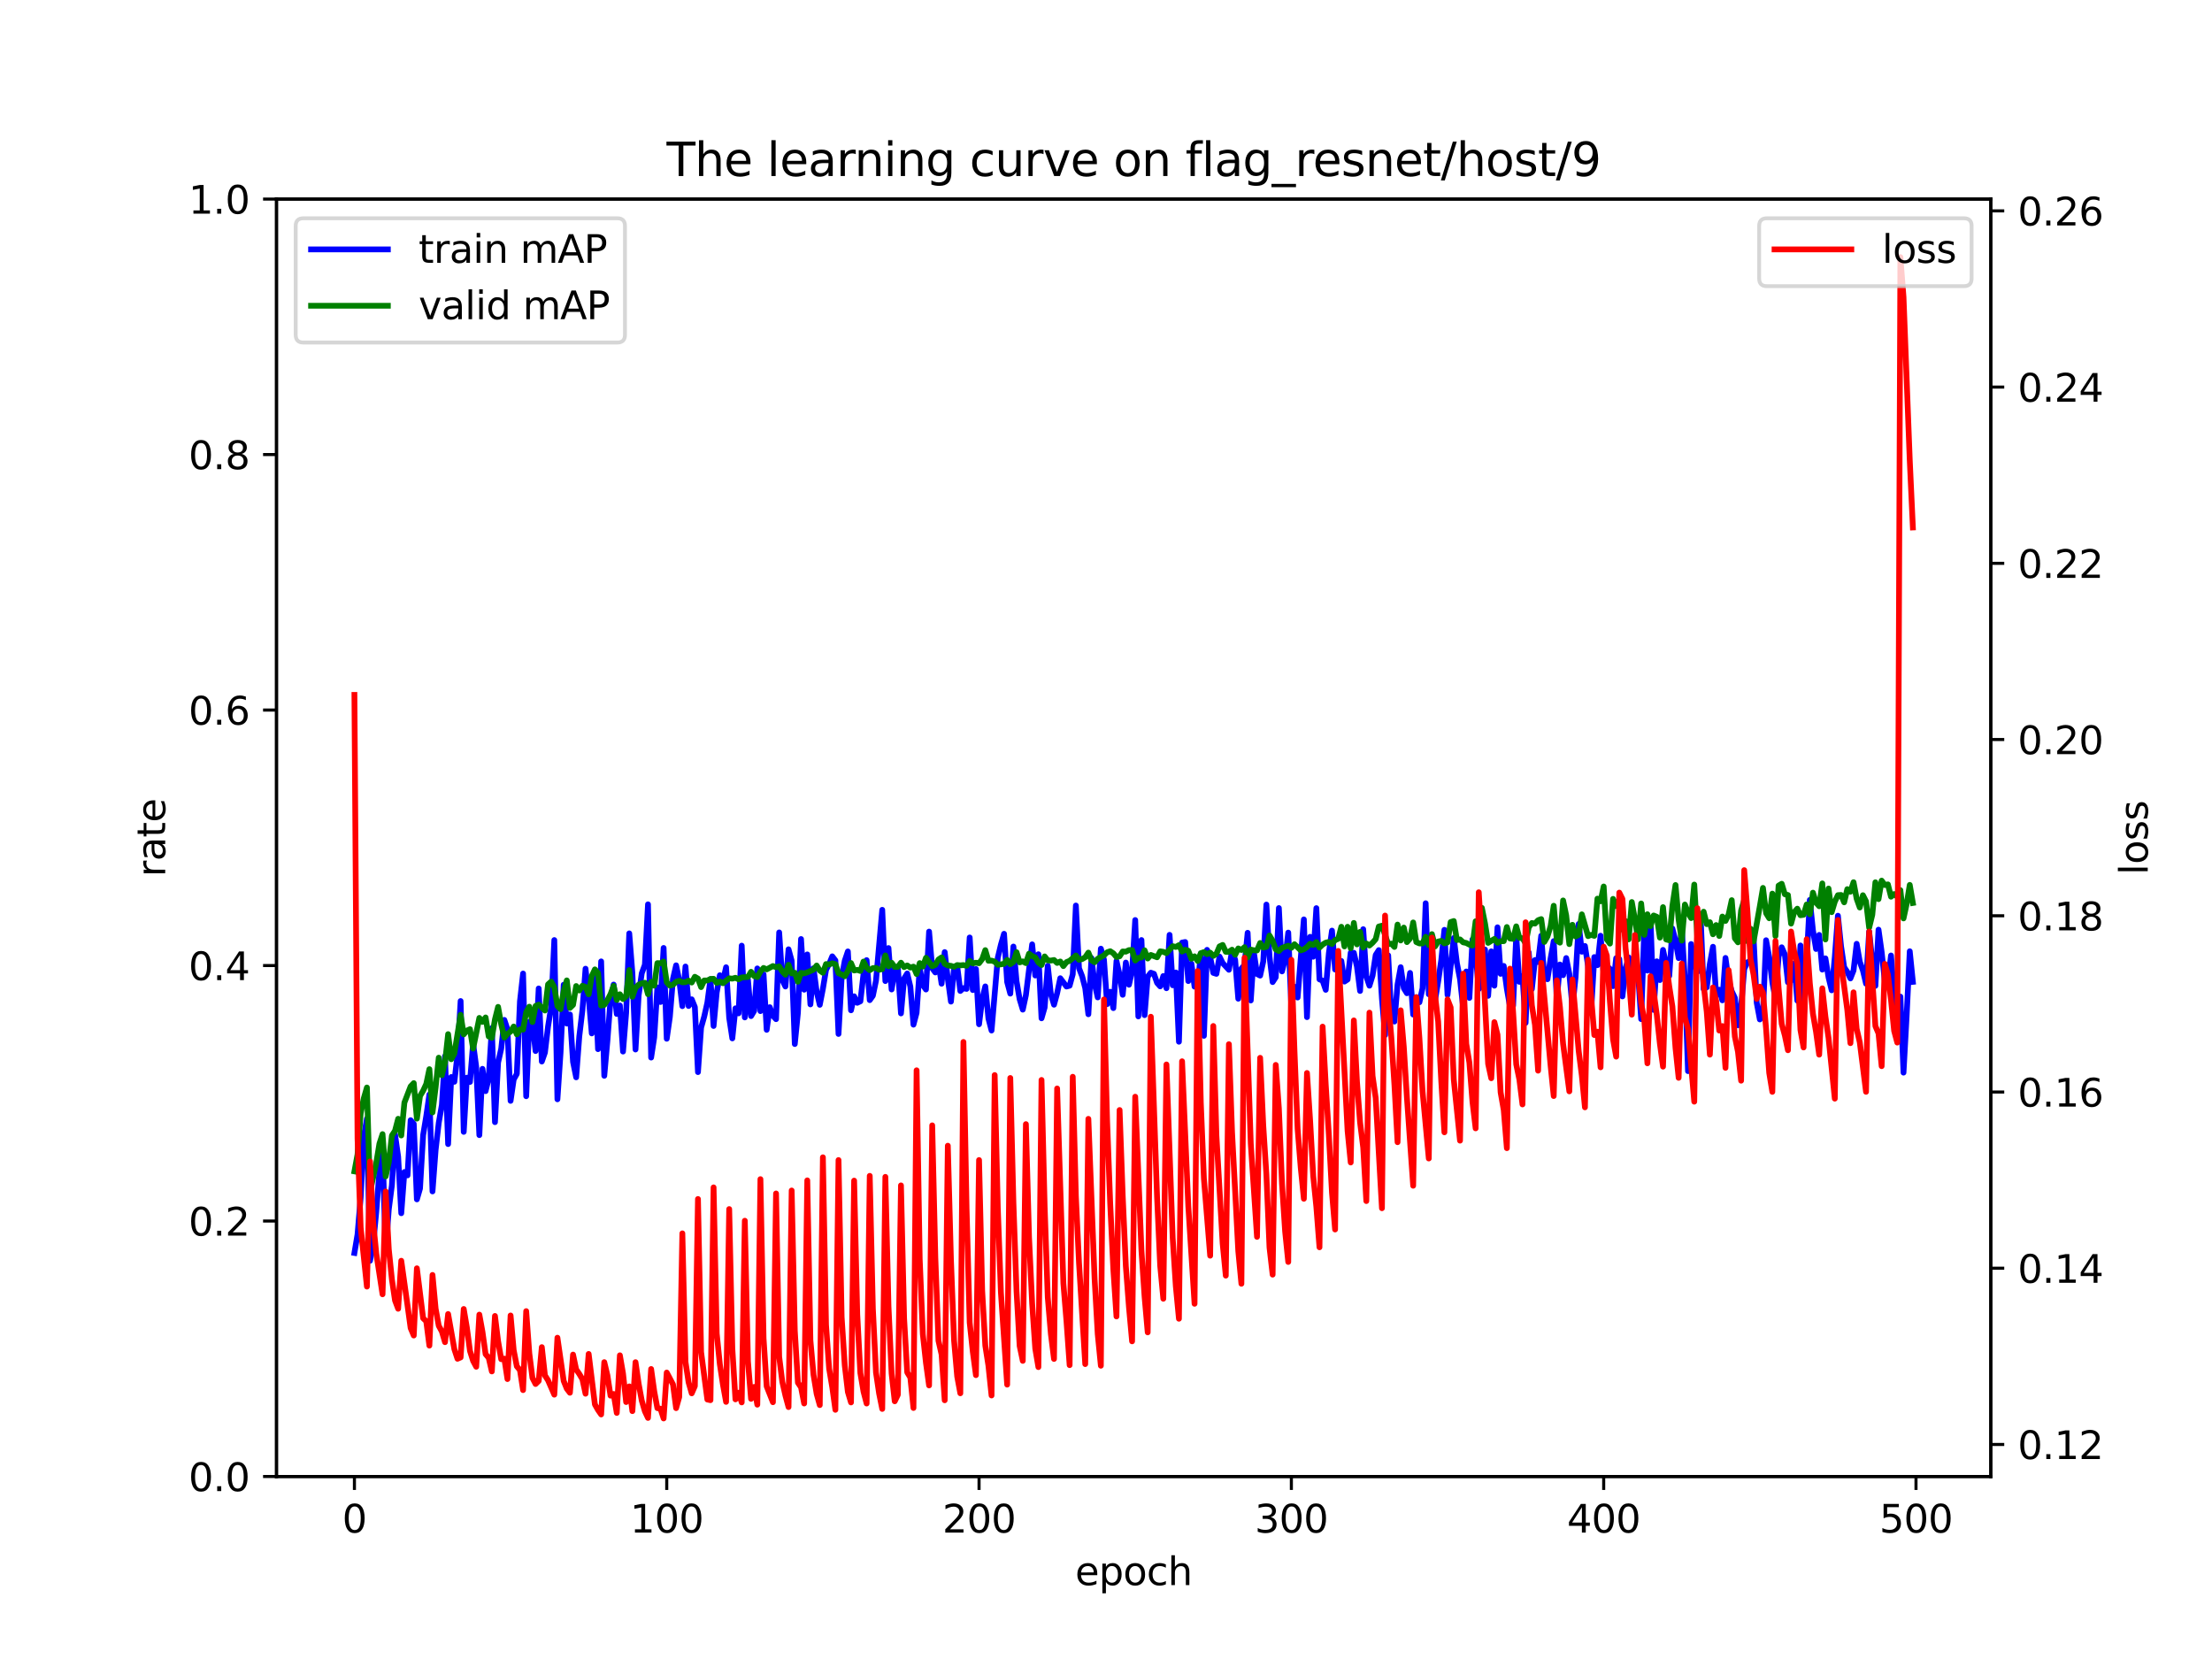 <?xml version="1.0" encoding="utf-8" standalone="no"?>
<!DOCTYPE svg PUBLIC "-//W3C//DTD SVG 1.1//EN"
  "http://www.w3.org/Graphics/SVG/1.1/DTD/svg11.dtd">
<svg xmlns:xlink="http://www.w3.org/1999/xlink" width="576pt" height="432pt" viewBox="0 0 576 432" xmlns="http://www.w3.org/2000/svg" version="1.1">
 <defs>
  <style type="text/css">*{stroke-linejoin: round; stroke-linecap: butt}</style>
 </defs>
 <g id="figure_1">
  <g id="patch_1">
   <path d="M 0 432 
L 576 432 
L 576 0 
L 0 0 
z
" style="fill: #ffffff"/>
  </g>
  <g id="axes_1">
   <g id="patch_2">
    <path d="M 72 384.48 
L 518.4 384.48 
L 518.4 51.84 
L 72 51.84 
z
" style="fill: #ffffff"/>
   </g>
   <g id="matplotlib.axis_1">
    <g id="xtick_1">
     <g id="line2d_1">
      <defs>
       <path id="m9afeca1ae5" d="M 0 0 
L 0 3.5 
" style="stroke: #000000; stroke-width: 0.8"/>
      </defs>
      <g>
       <use xlink:href="#m9afeca1ae5" x="92.291" y="384.48" style="stroke: #000000; stroke-width: 0.8"/>
      </g>
     </g>
     <g id="text_1">
      <!-- 0 -->
      <g transform="translate(89.11 399.078) scale(0.1 -0.1)">
       <defs>
        <path id="DejaVuSans-30" d="M 2034 4250 
Q 1547 4250 1301 3770 
Q 1056 3291 1056 2328 
Q 1056 1369 1301 889 
Q 1547 409 2034 409 
Q 2525 409 2770 889 
Q 3016 1369 3016 2328 
Q 3016 3291 2770 3770 
Q 2525 4250 2034 4250 
z
M 2034 4750 
Q 2819 4750 3233 4129 
Q 3647 3509 3647 2328 
Q 3647 1150 3233 529 
Q 2819 -91 2034 -91 
Q 1250 -91 836 529 
Q 422 1150 422 2328 
Q 422 3509 836 4129 
Q 1250 4750 2034 4750 
z
" transform="scale(0.016)"/>
       </defs>
       <use xlink:href="#DejaVuSans-30"/>
      </g>
     </g>
    </g>
    <g id="xtick_2">
     <g id="line2d_2">
      <g>
       <use xlink:href="#m9afeca1ae5" x="173.617" y="384.48" style="stroke: #000000; stroke-width: 0.8"/>
      </g>
     </g>
     <g id="text_2">
      <!-- 100 -->
      <g transform="translate(164.073 399.078) scale(0.1 -0.1)">
       <defs>
        <path id="DejaVuSans-31" d="M 794 531 
L 1825 531 
L 1825 4091 
L 703 3866 
L 703 4441 
L 1819 4666 
L 2450 4666 
L 2450 531 
L 3481 531 
L 3481 0 
L 794 0 
L 794 531 
z
" transform="scale(0.016)"/>
       </defs>
       <use xlink:href="#DejaVuSans-31"/>
       <use xlink:href="#DejaVuSans-30" x="63.623"/>
       <use xlink:href="#DejaVuSans-30" x="127.246"/>
      </g>
     </g>
    </g>
    <g id="xtick_3">
     <g id="line2d_3">
      <g>
       <use xlink:href="#m9afeca1ae5" x="254.943" y="384.48" style="stroke: #000000; stroke-width: 0.8"/>
      </g>
     </g>
     <g id="text_3">
      <!-- 200 -->
      <g transform="translate(245.4 399.078) scale(0.1 -0.1)">
       <defs>
        <path id="DejaVuSans-32" d="M 1228 531 
L 3431 531 
L 3431 0 
L 469 0 
L 469 531 
Q 828 903 1448 1529 
Q 2069 2156 2228 2338 
Q 2531 2678 2651 2914 
Q 2772 3150 2772 3378 
Q 2772 3750 2511 3984 
Q 2250 4219 1831 4219 
Q 1534 4219 1204 4116 
Q 875 4013 500 3803 
L 500 4441 
Q 881 4594 1212 4672 
Q 1544 4750 1819 4750 
Q 2544 4750 2975 4387 
Q 3406 4025 3406 3419 
Q 3406 3131 3298 2873 
Q 3191 2616 2906 2266 
Q 2828 2175 2409 1742 
Q 1991 1309 1228 531 
z
" transform="scale(0.016)"/>
       </defs>
       <use xlink:href="#DejaVuSans-32"/>
       <use xlink:href="#DejaVuSans-30" x="63.623"/>
       <use xlink:href="#DejaVuSans-30" x="127.246"/>
      </g>
     </g>
    </g>
    <g id="xtick_4">
     <g id="line2d_4">
      <g>
       <use xlink:href="#m9afeca1ae5" x="336.27" y="384.48" style="stroke: #000000; stroke-width: 0.8"/>
      </g>
     </g>
     <g id="text_4">
      <!-- 300 -->
      <g transform="translate(326.726 399.078) scale(0.1 -0.1)">
       <defs>
        <path id="DejaVuSans-33" d="M 2597 2516 
Q 3050 2419 3304 2112 
Q 3559 1806 3559 1356 
Q 3559 666 3084 287 
Q 2609 -91 1734 -91 
Q 1441 -91 1130 -33 
Q 819 25 488 141 
L 488 750 
Q 750 597 1062 519 
Q 1375 441 1716 441 
Q 2309 441 2620 675 
Q 2931 909 2931 1356 
Q 2931 1769 2642 2001 
Q 2353 2234 1838 2234 
L 1294 2234 
L 1294 2753 
L 1863 2753 
Q 2328 2753 2575 2939 
Q 2822 3125 2822 3475 
Q 2822 3834 2567 4026 
Q 2313 4219 1838 4219 
Q 1578 4219 1281 4162 
Q 984 4106 628 3988 
L 628 4550 
Q 988 4650 1302 4700 
Q 1616 4750 1894 4750 
Q 2613 4750 3031 4423 
Q 3450 4097 3450 3541 
Q 3450 3153 3228 2886 
Q 3006 2619 2597 2516 
z
" transform="scale(0.016)"/>
       </defs>
       <use xlink:href="#DejaVuSans-33"/>
       <use xlink:href="#DejaVuSans-30" x="63.623"/>
       <use xlink:href="#DejaVuSans-30" x="127.246"/>
      </g>
     </g>
    </g>
    <g id="xtick_5">
     <g id="line2d_5">
      <g>
       <use xlink:href="#m9afeca1ae5" x="417.596" y="384.48" style="stroke: #000000; stroke-width: 0.8"/>
      </g>
     </g>
     <g id="text_5">
      <!-- 400 -->
      <g transform="translate(408.052 399.078) scale(0.1 -0.1)">
       <defs>
        <path id="DejaVuSans-34" d="M 2419 4116 
L 825 1625 
L 2419 1625 
L 2419 4116 
z
M 2253 4666 
L 3047 4666 
L 3047 1625 
L 3713 1625 
L 3713 1100 
L 3047 1100 
L 3047 0 
L 2419 0 
L 2419 1100 
L 313 1100 
L 313 1709 
L 2253 4666 
z
" transform="scale(0.016)"/>
       </defs>
       <use xlink:href="#DejaVuSans-34"/>
       <use xlink:href="#DejaVuSans-30" x="63.623"/>
       <use xlink:href="#DejaVuSans-30" x="127.246"/>
      </g>
     </g>
    </g>
    <g id="xtick_6">
     <g id="line2d_6">
      <g>
       <use xlink:href="#m9afeca1ae5" x="498.922" y="384.48" style="stroke: #000000; stroke-width: 0.8"/>
      </g>
     </g>
     <g id="text_6">
      <!-- 500 -->
      <g transform="translate(489.379 399.078) scale(0.1 -0.1)">
       <defs>
        <path id="DejaVuSans-35" d="M 691 4666 
L 3169 4666 
L 3169 4134 
L 1269 4134 
L 1269 2991 
Q 1406 3038 1543 3061 
Q 1681 3084 1819 3084 
Q 2600 3084 3056 2656 
Q 3513 2228 3513 1497 
Q 3513 744 3044 326 
Q 2575 -91 1722 -91 
Q 1428 -91 1123 -41 
Q 819 9 494 109 
L 494 744 
Q 775 591 1075 516 
Q 1375 441 1709 441 
Q 2250 441 2565 725 
Q 2881 1009 2881 1497 
Q 2881 1984 2565 2268 
Q 2250 2553 1709 2553 
Q 1456 2553 1204 2497 
Q 953 2441 691 2322 
L 691 4666 
z
" transform="scale(0.016)"/>
       </defs>
       <use xlink:href="#DejaVuSans-35"/>
       <use xlink:href="#DejaVuSans-30" x="63.623"/>
       <use xlink:href="#DejaVuSans-30" x="127.246"/>
      </g>
     </g>
    </g>
    <g id="text_7">
     <!-- epoch -->
     <g transform="translate(279.972 412.757) scale(0.1 -0.1)">
      <defs>
       <path id="DejaVuSans-65" d="M 3597 1894 
L 3597 1613 
L 953 1613 
Q 991 1019 1311 708 
Q 1631 397 2203 397 
Q 2534 397 2845 478 
Q 3156 559 3463 722 
L 3463 178 
Q 3153 47 2828 -22 
Q 2503 -91 2169 -91 
Q 1331 -91 842 396 
Q 353 884 353 1716 
Q 353 2575 817 3079 
Q 1281 3584 2069 3584 
Q 2775 3584 3186 3129 
Q 3597 2675 3597 1894 
z
M 3022 2063 
Q 3016 2534 2758 2815 
Q 2500 3097 2075 3097 
Q 1594 3097 1305 2825 
Q 1016 2553 972 2059 
L 3022 2063 
z
" transform="scale(0.016)"/>
       <path id="DejaVuSans-70" d="M 1159 525 
L 1159 -1331 
L 581 -1331 
L 581 3500 
L 1159 3500 
L 1159 2969 
Q 1341 3281 1617 3432 
Q 1894 3584 2278 3584 
Q 2916 3584 3314 3078 
Q 3713 2572 3713 1747 
Q 3713 922 3314 415 
Q 2916 -91 2278 -91 
Q 1894 -91 1617 61 
Q 1341 213 1159 525 
z
M 3116 1747 
Q 3116 2381 2855 2742 
Q 2594 3103 2138 3103 
Q 1681 3103 1420 2742 
Q 1159 2381 1159 1747 
Q 1159 1113 1420 752 
Q 1681 391 2138 391 
Q 2594 391 2855 752 
Q 3116 1113 3116 1747 
z
" transform="scale(0.016)"/>
       <path id="DejaVuSans-6f" d="M 1959 3097 
Q 1497 3097 1228 2736 
Q 959 2375 959 1747 
Q 959 1119 1226 758 
Q 1494 397 1959 397 
Q 2419 397 2687 759 
Q 2956 1122 2956 1747 
Q 2956 2369 2687 2733 
Q 2419 3097 1959 3097 
z
M 1959 3584 
Q 2709 3584 3137 3096 
Q 3566 2609 3566 1747 
Q 3566 888 3137 398 
Q 2709 -91 1959 -91 
Q 1206 -91 779 398 
Q 353 888 353 1747 
Q 353 2609 779 3096 
Q 1206 3584 1959 3584 
z
" transform="scale(0.016)"/>
       <path id="DejaVuSans-63" d="M 3122 3366 
L 3122 2828 
Q 2878 2963 2633 3030 
Q 2388 3097 2138 3097 
Q 1578 3097 1268 2742 
Q 959 2388 959 1747 
Q 959 1106 1268 751 
Q 1578 397 2138 397 
Q 2388 397 2633 464 
Q 2878 531 3122 666 
L 3122 134 
Q 2881 22 2623 -34 
Q 2366 -91 2075 -91 
Q 1284 -91 818 406 
Q 353 903 353 1747 
Q 353 2603 823 3093 
Q 1294 3584 2113 3584 
Q 2378 3584 2631 3529 
Q 2884 3475 3122 3366 
z
" transform="scale(0.016)"/>
       <path id="DejaVuSans-68" d="M 3513 2113 
L 3513 0 
L 2938 0 
L 2938 2094 
Q 2938 2591 2744 2837 
Q 2550 3084 2163 3084 
Q 1697 3084 1428 2787 
Q 1159 2491 1159 1978 
L 1159 0 
L 581 0 
L 581 4863 
L 1159 4863 
L 1159 2956 
Q 1366 3272 1645 3428 
Q 1925 3584 2291 3584 
Q 2894 3584 3203 3211 
Q 3513 2838 3513 2113 
z
" transform="scale(0.016)"/>
      </defs>
      <use xlink:href="#DejaVuSans-65"/>
      <use xlink:href="#DejaVuSans-70" x="61.523"/>
      <use xlink:href="#DejaVuSans-6f" x="125"/>
      <use xlink:href="#DejaVuSans-63" x="186.182"/>
      <use xlink:href="#DejaVuSans-68" x="241.162"/>
     </g>
    </g>
   </g>
   <g id="matplotlib.axis_2">
    <g id="ytick_1">
     <g id="line2d_7">
      <defs>
       <path id="ma776d9f6f0" d="M 0 0 
L -3.5 0 
" style="stroke: #000000; stroke-width: 0.8"/>
      </defs>
      <g>
       <use xlink:href="#ma776d9f6f0" x="72" y="384.48" style="stroke: #000000; stroke-width: 0.8"/>
      </g>
     </g>
     <g id="text_8">
      <!-- 0.0 -->
      <g transform="translate(49.097 388.279) scale(0.1 -0.1)">
       <defs>
        <path id="DejaVuSans-2e" d="M 684 794 
L 1344 794 
L 1344 0 
L 684 0 
L 684 794 
z
" transform="scale(0.016)"/>
       </defs>
       <use xlink:href="#DejaVuSans-30"/>
       <use xlink:href="#DejaVuSans-2e" x="63.623"/>
       <use xlink:href="#DejaVuSans-30" x="95.41"/>
      </g>
     </g>
    </g>
    <g id="ytick_2">
     <g id="line2d_8">
      <g>
       <use xlink:href="#ma776d9f6f0" x="72" y="317.952" style="stroke: #000000; stroke-width: 0.8"/>
      </g>
     </g>
     <g id="text_9">
      <!-- 0.2 -->
      <g transform="translate(49.097 321.751) scale(0.1 -0.1)">
       <use xlink:href="#DejaVuSans-30"/>
       <use xlink:href="#DejaVuSans-2e" x="63.623"/>
       <use xlink:href="#DejaVuSans-32" x="95.41"/>
      </g>
     </g>
    </g>
    <g id="ytick_3">
     <g id="line2d_9">
      <g>
       <use xlink:href="#ma776d9f6f0" x="72" y="251.424" style="stroke: #000000; stroke-width: 0.8"/>
      </g>
     </g>
     <g id="text_10">
      <!-- 0.4 -->
      <g transform="translate(49.097 255.223) scale(0.1 -0.1)">
       <use xlink:href="#DejaVuSans-30"/>
       <use xlink:href="#DejaVuSans-2e" x="63.623"/>
       <use xlink:href="#DejaVuSans-34" x="95.41"/>
      </g>
     </g>
    </g>
    <g id="ytick_4">
     <g id="line2d_10">
      <g>
       <use xlink:href="#ma776d9f6f0" x="72" y="184.896" style="stroke: #000000; stroke-width: 0.8"/>
      </g>
     </g>
     <g id="text_11">
      <!-- 0.6 -->
      <g transform="translate(49.097 188.695) scale(0.1 -0.1)">
       <defs>
        <path id="DejaVuSans-36" d="M 2113 2584 
Q 1688 2584 1439 2293 
Q 1191 2003 1191 1497 
Q 1191 994 1439 701 
Q 1688 409 2113 409 
Q 2538 409 2786 701 
Q 3034 994 3034 1497 
Q 3034 2003 2786 2293 
Q 2538 2584 2113 2584 
z
M 3366 4563 
L 3366 3988 
Q 3128 4100 2886 4159 
Q 2644 4219 2406 4219 
Q 1781 4219 1451 3797 
Q 1122 3375 1075 2522 
Q 1259 2794 1537 2939 
Q 1816 3084 2150 3084 
Q 2853 3084 3261 2657 
Q 3669 2231 3669 1497 
Q 3669 778 3244 343 
Q 2819 -91 2113 -91 
Q 1303 -91 875 529 
Q 447 1150 447 2328 
Q 447 3434 972 4092 
Q 1497 4750 2381 4750 
Q 2619 4750 2861 4703 
Q 3103 4656 3366 4563 
z
" transform="scale(0.016)"/>
       </defs>
       <use xlink:href="#DejaVuSans-30"/>
       <use xlink:href="#DejaVuSans-2e" x="63.623"/>
       <use xlink:href="#DejaVuSans-36" x="95.41"/>
      </g>
     </g>
    </g>
    <g id="ytick_5">
     <g id="line2d_11">
      <g>
       <use xlink:href="#ma776d9f6f0" x="72" y="118.368" style="stroke: #000000; stroke-width: 0.8"/>
      </g>
     </g>
     <g id="text_12">
      <!-- 0.8 -->
      <g transform="translate(49.097 122.167) scale(0.1 -0.1)">
       <defs>
        <path id="DejaVuSans-38" d="M 2034 2216 
Q 1584 2216 1326 1975 
Q 1069 1734 1069 1313 
Q 1069 891 1326 650 
Q 1584 409 2034 409 
Q 2484 409 2743 651 
Q 3003 894 3003 1313 
Q 3003 1734 2745 1975 
Q 2488 2216 2034 2216 
z
M 1403 2484 
Q 997 2584 770 2862 
Q 544 3141 544 3541 
Q 544 4100 942 4425 
Q 1341 4750 2034 4750 
Q 2731 4750 3128 4425 
Q 3525 4100 3525 3541 
Q 3525 3141 3298 2862 
Q 3072 2584 2669 2484 
Q 3125 2378 3379 2068 
Q 3634 1759 3634 1313 
Q 3634 634 3220 271 
Q 2806 -91 2034 -91 
Q 1263 -91 848 271 
Q 434 634 434 1313 
Q 434 1759 690 2068 
Q 947 2378 1403 2484 
z
M 1172 3481 
Q 1172 3119 1398 2916 
Q 1625 2713 2034 2713 
Q 2441 2713 2670 2916 
Q 2900 3119 2900 3481 
Q 2900 3844 2670 4047 
Q 2441 4250 2034 4250 
Q 1625 4250 1398 4047 
Q 1172 3844 1172 3481 
z
" transform="scale(0.016)"/>
       </defs>
       <use xlink:href="#DejaVuSans-30"/>
       <use xlink:href="#DejaVuSans-2e" x="63.623"/>
       <use xlink:href="#DejaVuSans-38" x="95.41"/>
      </g>
     </g>
    </g>
    <g id="ytick_6">
     <g id="line2d_12">
      <g>
       <use xlink:href="#ma776d9f6f0" x="72" y="51.84" style="stroke: #000000; stroke-width: 0.8"/>
      </g>
     </g>
     <g id="text_13">
      <!-- 1.0 -->
      <g transform="translate(49.097 55.639) scale(0.1 -0.1)">
       <use xlink:href="#DejaVuSans-31"/>
       <use xlink:href="#DejaVuSans-2e" x="63.623"/>
       <use xlink:href="#DejaVuSans-30" x="95.41"/>
      </g>
     </g>
    </g>
    <g id="text_14">
     <!-- rate -->
     <g transform="translate(43.017 228.316) rotate(-90) scale(0.1 -0.1)">
      <defs>
       <path id="DejaVuSans-72" d="M 2631 2963 
Q 2534 3019 2420 3045 
Q 2306 3072 2169 3072 
Q 1681 3072 1420 2755 
Q 1159 2438 1159 1844 
L 1159 0 
L 581 0 
L 581 3500 
L 1159 3500 
L 1159 2956 
Q 1341 3275 1631 3429 
Q 1922 3584 2338 3584 
Q 2397 3584 2469 3576 
Q 2541 3569 2628 3553 
L 2631 2963 
z
" transform="scale(0.016)"/>
       <path id="DejaVuSans-61" d="M 2194 1759 
Q 1497 1759 1228 1600 
Q 959 1441 959 1056 
Q 959 750 1161 570 
Q 1363 391 1709 391 
Q 2188 391 2477 730 
Q 2766 1069 2766 1631 
L 2766 1759 
L 2194 1759 
z
M 3341 1997 
L 3341 0 
L 2766 0 
L 2766 531 
Q 2569 213 2275 61 
Q 1981 -91 1556 -91 
Q 1019 -91 701 211 
Q 384 513 384 1019 
Q 384 1609 779 1909 
Q 1175 2209 1959 2209 
L 2766 2209 
L 2766 2266 
Q 2766 2663 2505 2880 
Q 2244 3097 1772 3097 
Q 1472 3097 1187 3025 
Q 903 2953 641 2809 
L 641 3341 
Q 956 3463 1253 3523 
Q 1550 3584 1831 3584 
Q 2591 3584 2966 3190 
Q 3341 2797 3341 1997 
z
" transform="scale(0.016)"/>
       <path id="DejaVuSans-74" d="M 1172 4494 
L 1172 3500 
L 2356 3500 
L 2356 3053 
L 1172 3053 
L 1172 1153 
Q 1172 725 1289 603 
Q 1406 481 1766 481 
L 2356 481 
L 2356 0 
L 1766 0 
Q 1100 0 847 248 
Q 594 497 594 1153 
L 594 3053 
L 172 3053 
L 172 3500 
L 594 3500 
L 594 4494 
L 1172 4494 
z
" transform="scale(0.016)"/>
      </defs>
      <use xlink:href="#DejaVuSans-72"/>
      <use xlink:href="#DejaVuSans-61" x="41.113"/>
      <use xlink:href="#DejaVuSans-74" x="102.393"/>
      <use xlink:href="#DejaVuSans-65" x="141.602"/>
     </g>
    </g>
   </g>
   <g id="line2d_13">
    <path d="M 92.291 326.264 
L 93.104 321.424 
L 93.917 311.804 
L 94.731 296.092 
L 95.544 291.316 
L 96.357 328.302 
L 97.17 324.064 
L 97.984 315.485 
L 98.797 305.099 
L 99.61 298.947 
L 100.424 325.778 
L 101.237 314.921 
L 102.05 308.659 
L 102.863 295.403 
L 103.677 301.174 
L 104.49 315.923 
L 105.303 305.192 
L 106.116 306.061 
L 106.93 291.699 
L 107.743 292.634 
L 108.556 312.313 
L 109.369 309.494 
L 110.183 295.557 
L 110.996 290.635 
L 111.809 285.007 
L 112.622 310.241 
L 113.436 299.428 
L 114.249 292.395 
L 115.062 287.708 
L 115.876 275.045 
L 116.689 297.913 
L 117.502 280.454 
L 118.315 281.696 
L 119.129 274.64 
L 119.942 260.666 
L 120.755 294.736 
L 121.568 280.621 
L 122.382 281.734 
L 123.195 271.681 
L 124.008 277.823 
L 124.821 295.58 
L 125.635 278.322 
L 126.448 284.129 
L 127.261 280.781 
L 128.074 267.727 
L 128.888 292.207 
L 129.701 276.707 
L 130.514 273.078 
L 131.328 265.586 
L 132.141 268.007 
L 132.954 286.662 
L 133.767 281.083 
L 134.581 279.626 
L 135.394 260.75 
L 136.207 253.507 
L 137.02 285.453 
L 137.834 266.057 
L 138.647 266.656 
L 139.46 273.687 
L 140.273 257.394 
L 141.087 276.419 
L 141.9 274.079 
L 142.713 267.28 
L 143.526 262.163 
L 144.34 244.791 
L 145.153 286.253 
L 145.966 274.121 
L 146.78 256.424 
L 147.593 266.531 
L 148.406 264.169 
L 149.219 276.513 
L 150.033 280.534 
L 150.846 269.869 
L 151.659 263.08 
L 152.472 252.246 
L 153.286 259.749 
L 154.099 269.098 
L 154.912 254.019 
L 155.725 273.194 
L 156.539 250.347 
L 157.352 280.135 
L 158.165 271.025 
L 158.978 260.305 
L 159.792 256.382 
L 160.605 264.037 
L 161.418 261.823 
L 162.232 273.821 
L 163.045 263.758 
L 163.858 243.05 
L 164.671 253.389 
L 165.485 273.286 
L 166.298 259.248 
L 167.111 253.443 
L 167.924 251.216 
L 168.738 235.485 
L 169.551 275.389 
L 170.364 270.119 
L 171.177 257.124 
L 171.991 260.921 
L 172.804 246.844 
L 173.617 270.488 
L 174.43 264.805 
L 175.244 254.888 
L 176.057 251.367 
L 176.87 255.236 
L 177.684 261.998 
L 178.497 251.679 
L 179.31 261.96 
L 180.123 260.218 
L 180.937 262.23 
L 181.75 279.173 
L 182.563 267.586 
L 183.376 264.706 
L 184.19 261.099 
L 185.003 254.962 
L 185.816 267.162 
L 186.629 258.444 
L 187.443 253.951 
L 188.256 255.435 
L 189.069 251.872 
L 189.882 265.051 
L 190.696 270.396 
L 191.509 262.565 
L 192.322 263.876 
L 193.136 246.246 
L 193.949 264.932 
L 194.762 255.116 
L 195.575 264.59 
L 196.389 263.224 
L 197.202 252.179 
L 198.015 263.293 
L 198.828 253.716 
L 199.642 268.161 
L 200.455 262.272 
L 201.268 264.489 
L 202.081 265.39 
L 202.895 242.8 
L 203.708 255.197 
L 204.521 256.882 
L 205.334 247.195 
L 206.148 250.188 
L 206.961 271.863 
L 207.774 263.751 
L 208.588 244.52 
L 209.401 257.716 
L 210.214 248.53 
L 211.027 261.542 
L 211.841 252.134 
L 212.654 258.234 
L 213.467 261.654 
L 214.28 257.483 
L 215.094 252.557 
L 215.907 251.023 
L 216.72 249.029 
L 217.533 250.094 
L 218.347 269.238 
L 219.16 254.592 
L 219.973 250.164 
L 220.786 247.748 
L 221.6 263.081 
L 222.413 259.434 
L 223.226 261.128 
L 224.039 260.736 
L 224.853 253.624 
L 225.666 250.015 
L 226.479 260.433 
L 227.293 259.286 
L 228.106 255.379 
L 229.732 236.914 
L 230.546 255.469 
L 231.359 246.873 
L 232.172 257.653 
L 232.985 252.911 
L 233.799 251.918 
L 234.612 263.888 
L 235.425 254.804 
L 236.238 253.486 
L 237.052 256.911 
L 237.865 266.82 
L 238.678 263.744 
L 239.491 252.082 
L 240.305 256.515 
L 241.118 257.664 
L 241.931 242.586 
L 242.745 252.122 
L 243.558 253.221 
L 244.371 250.686 
L 245.184 256.157 
L 245.998 247.925 
L 246.811 254.903 
L 247.624 260.819 
L 248.437 252.045 
L 249.251 251.558 
L 250.064 258.044 
L 250.877 257.3 
L 251.69 257.511 
L 252.504 244.118 
L 253.317 257.808 
L 254.13 252.325 
L 254.943 266.714 
L 255.757 260.174 
L 256.57 256.856 
L 257.383 265.205 
L 258.197 268.348 
L 259.823 249.392 
L 260.636 245.979 
L 261.45 243.157 
L 262.263 255.708 
L 263.076 258.738 
L 263.889 246.48 
L 264.703 255.502 
L 265.516 260.21 
L 266.329 262.905 
L 267.142 259.135 
L 268.769 245.907 
L 269.582 254.022 
L 270.395 248.483 
L 271.209 265.164 
L 272.022 262.352 
L 272.835 251.475 
L 273.649 258.906 
L 274.462 261.625 
L 275.275 258.628 
L 276.088 254.729 
L 277.715 256.896 
L 278.528 256.672 
L 279.341 253.682 
L 280.155 235.797 
L 280.968 252.113 
L 281.781 254.197 
L 282.594 257.311 
L 283.408 264.111 
L 284.221 249.482 
L 285.034 256.153 
L 285.847 259.721 
L 286.661 247.029 
L 287.474 249.932 
L 288.287 261.481 
L 289.101 258.251 
L 289.914 262.51 
L 290.727 250.239 
L 291.54 253.882 
L 292.354 259.042 
L 293.167 250.647 
L 293.98 256.426 
L 294.793 252.874 
L 295.607 239.575 
L 296.42 264.671 
L 297.233 244.783 
L 298.046 264.335 
L 298.86 254.322 
L 299.673 253.289 
L 300.486 253.579 
L 301.299 255.936 
L 302.113 256.85 
L 302.926 254.153 
L 303.739 257.328 
L 304.553 243.432 
L 305.366 256.564 
L 306.179 253.231 
L 306.992 271.261 
L 307.806 245.453 
L 308.619 245.297 
L 309.432 255.466 
L 310.245 250.926 
L 311.059 256.925 
L 311.872 256.743 
L 312.685 248.276 
L 313.498 269.73 
L 314.312 247.341 
L 315.125 249.22 
L 315.938 253.33 
L 316.751 253.589 
L 317.565 249.106 
L 318.378 250.772 
L 320.005 252.53 
L 320.818 247.553 
L 321.631 249.951 
L 322.444 260.062 
L 323.258 252.218 
L 324.071 251.288 
L 324.884 242.898 
L 325.697 260.523 
L 326.511 248.072 
L 327.324 253.633 
L 328.137 254.046 
L 328.95 250.36 
L 329.764 235.549 
L 330.577 249.097 
L 331.39 255.731 
L 332.203 254.475 
L 333.017 236.458 
L 333.83 252.953 
L 334.643 249.712 
L 335.457 242.846 
L 336.27 262.336 
L 337.083 256.939 
L 337.896 259.75 
L 339.523 239.413 
L 340.336 264.858 
L 341.149 243.946 
L 341.963 249.132 
L 342.776 236.478 
L 343.589 255.018 
L 344.402 255.36 
L 345.216 257.75 
L 346.029 248.222 
L 346.842 242.332 
L 347.655 252.459 
L 348.469 250.794 
L 349.282 250.234 
L 350.095 255.601 
L 350.909 255.059 
L 351.722 248.08 
L 352.535 248.104 
L 353.348 251.679 
L 354.162 258.045 
L 354.975 241.961 
L 355.788 254.286 
L 356.601 256.678 
L 357.415 254.03 
L 358.228 248.672 
L 359.041 247.407 
L 359.854 260.036 
L 360.668 269.535 
L 361.481 248.779 
L 362.294 264.356 
L 363.107 266.009 
L 363.921 256.345 
L 364.734 251.854 
L 365.547 257.319 
L 366.361 258.638 
L 367.174 253.346 
L 367.987 264.184 
L 368.8 259.66 
L 369.614 260.99 
L 370.427 257.321 
L 371.24 235.206 
L 372.053 258.906 
L 372.867 256.075 
L 373.68 260.486 
L 374.493 255.594 
L 375.306 249.966 
L 376.12 242.127 
L 376.933 259.089 
L 378.559 244.25 
L 379.373 250.767 
L 380.186 254.966 
L 380.999 262.351 
L 381.812 252.972 
L 382.626 259.857 
L 383.439 244.606 
L 384.252 248.449 
L 385.066 257.563 
L 385.879 256.417 
L 386.692 247.263 
L 387.505 259.314 
L 388.319 247.721 
L 389.132 256.674 
L 389.945 241.468 
L 390.758 253.589 
L 391.572 251.53 
L 392.385 257.48 
L 393.198 262.128 
L 394.011 261.867 
L 394.825 243.701 
L 395.638 255.67 
L 396.451 254.168 
L 397.264 266.36 
L 398.078 248.018 
L 398.891 257.559 
L 399.704 249.99 
L 400.518 250.509 
L 401.331 243.659 
L 402.144 254.74 
L 402.957 254.989 
L 403.771 249.612 
L 404.584 245.064 
L 405.397 260.32 
L 406.21 251.151 
L 407.024 253.94 
L 407.837 249.476 
L 408.65 253.616 
L 409.463 262.276 
L 410.277 254.444 
L 411.09 240.601 
L 411.903 247.826 
L 412.716 246.33 
L 413.53 251.535 
L 414.343 263.074 
L 415.156 249.215 
L 415.97 251.328 
L 416.783 243.658 
L 417.596 253.715 
L 418.409 251.523 
L 419.223 252.29 
L 420.036 256.791 
L 420.849 249.506 
L 421.662 249.733 
L 422.476 259.461 
L 423.289 252.136 
L 424.102 249.316 
L 424.915 256.829 
L 425.729 247.242 
L 426.542 253.468 
L 427.355 265.371 
L 428.168 241.872 
L 428.982 252.737 
L 429.795 239.357 
L 430.608 262.969 
L 431.422 250.324 
L 432.235 255.207 
L 433.048 247.356 
L 433.861 251.093 
L 434.675 254.121 
L 435.488 241.785 
L 436.301 244.95 
L 437.114 249.483 
L 437.928 241.702 
L 438.741 255.29 
L 439.554 278.921 
L 440.367 245.822 
L 441.181 250.822 
L 441.994 253.053 
L 442.807 238.013 
L 443.62 257.561 
L 444.434 257.098 
L 445.247 250.965 
L 446.06 246.534 
L 446.874 259.136 
L 447.687 257.722 
L 448.5 260.486 
L 449.313 249.444 
L 450.127 255.361 
L 450.94 258.108 
L 451.753 259.828 
L 452.566 266.99 
L 453.38 262.206 
L 454.193 252.318 
L 455.006 250.607 
L 455.819 250.114 
L 456.633 244.197 
L 457.446 261.12 
L 458.259 265.463 
L 459.072 263.588 
L 459.886 244.837 
L 460.699 249.241 
L 461.512 255.78 
L 462.326 260.141 
L 463.139 249.064 
L 463.952 246.669 
L 464.765 248.524 
L 465.579 255.788 
L 466.392 255.301 
L 467.205 250.884 
L 468.018 260.571 
L 468.832 246.201 
L 469.645 265.609 
L 471.271 234.341 
L 472.085 242.241 
L 472.898 247.114 
L 473.711 243.45 
L 474.524 252.485 
L 475.338 249.56 
L 476.151 254.522 
L 476.964 257.876 
L 477.778 249.218 
L 478.591 238.45 
L 479.404 246.396 
L 480.217 251.859 
L 481.031 253.086 
L 481.844 254.78 
L 482.657 252.713 
L 483.47 245.762 
L 484.284 250.434 
L 485.097 252.7 
L 485.91 256.148 
L 486.723 242.57 
L 487.537 250.239 
L 488.35 256.712 
L 489.163 242.082 
L 489.976 247.88 
L 490.79 255.416 
L 491.603 255.61 
L 492.416 248.806 
L 493.23 259.154 
L 494.043 267.593 
L 494.856 259.514 
L 495.669 279.309 
L 496.483 264.555 
L 497.296 247.705 
L 498.109 255.675 
L 498.109 255.675 
" clip-path="url(#p0914b8b8f0)" style="fill: none; stroke: #0000ff; stroke-width: 1.5; stroke-linecap: square"/>
   </g>
   <g id="line2d_14">
    <path d="M 92.291 305.025 
L 93.104 300.622 
L 93.917 289.95 
L 94.731 285.991 
L 95.544 283.185 
L 96.357 310.364 
L 97.984 302.757 
L 98.797 297.824 
L 99.61 295.324 
L 100.424 306.333 
L 101.237 302.665 
L 102.05 295.686 
L 102.863 294.452 
L 103.677 291.332 
L 104.49 295.673 
L 105.303 287.12 
L 106.93 282.886 
L 107.743 282.04 
L 108.556 291.294 
L 109.369 285.391 
L 110.183 284.034 
L 110.996 282.264 
L 111.809 278.408 
L 112.622 289.67 
L 113.436 283.136 
L 114.249 275.418 
L 115.062 279.989 
L 115.876 276.715 
L 116.689 269.289 
L 117.502 275.82 
L 118.315 274.361 
L 119.942 264.26 
L 120.755 269.355 
L 121.568 268.36 
L 122.382 267.998 
L 123.195 273.053 
L 124.821 265.063 
L 125.635 266.097 
L 126.448 264.943 
L 127.261 269.884 
L 128.074 270.257 
L 128.888 265.436 
L 129.701 262.191 
L 130.514 266.697 
L 131.328 270.192 
L 132.141 269.214 
L 132.954 268.611 
L 133.767 267.306 
L 134.581 269.34 
L 135.394 268.059 
L 136.207 268.11 
L 137.02 263.558 
L 137.834 262.14 
L 138.647 266.14 
L 139.46 261.954 
L 140.273 261.603 
L 141.9 263.137 
L 142.713 256.328 
L 143.526 255.605 
L 144.34 257.06 
L 145.153 261.962 
L 145.966 262.794 
L 146.78 258.108 
L 147.593 255.293 
L 148.406 262.459 
L 149.219 261.663 
L 150.033 256.758 
L 150.846 257.92 
L 151.659 256.687 
L 152.472 256.996 
L 153.286 258.915 
L 154.099 254.142 
L 154.912 252.426 
L 155.725 253.376 
L 156.539 261.853 
L 157.352 261.671 
L 158.165 260.44 
L 158.978 258.873 
L 159.792 256.712 
L 160.605 260.401 
L 161.418 258.906 
L 162.232 260.15 
L 163.045 259.423 
L 163.858 252.597 
L 164.671 259.565 
L 165.485 257.215 
L 166.298 256.411 
L 167.111 256.059 
L 167.924 255.908 
L 168.738 258.893 
L 169.551 255.666 
L 170.364 256.659 
L 171.177 250.794 
L 171.991 250.821 
L 172.804 250.373 
L 173.617 255.787 
L 174.43 256.651 
L 175.244 256.424 
L 176.057 255.669 
L 176.87 255.405 
L 177.684 255.793 
L 178.497 255.756 
L 179.31 255.359 
L 180.123 255.845 
L 180.937 254.351 
L 181.75 254.829 
L 182.563 257.044 
L 183.376 255.312 
L 184.19 255.321 
L 185.003 254.926 
L 185.816 254.873 
L 186.629 255.957 
L 187.443 255.604 
L 188.256 256.031 
L 189.882 254.753 
L 190.696 254.837 
L 191.509 254.608 
L 192.322 255.015 
L 193.136 254.524 
L 194.762 254.409 
L 195.575 253.055 
L 196.389 254.174 
L 197.202 254.443 
L 198.015 253.001 
L 198.828 252.051 
L 199.642 252.426 
L 201.268 251.554 
L 202.081 251.862 
L 202.895 251.646 
L 203.708 252.965 
L 204.521 253.81 
L 205.334 251.233 
L 206.148 253.473 
L 206.961 253.309 
L 207.774 255.651 
L 208.588 253.341 
L 209.401 253.463 
L 210.214 253.203 
L 211.841 252.495 
L 212.654 251.421 
L 213.467 252.731 
L 214.28 253.308 
L 215.094 251.042 
L 215.907 251.144 
L 216.72 250.841 
L 217.533 251.061 
L 218.347 253.427 
L 219.16 253.753 
L 219.973 254.212 
L 220.786 252.864 
L 221.6 250.777 
L 222.413 252.709 
L 223.226 252.557 
L 224.039 252.836 
L 224.853 250.387 
L 225.666 251.963 
L 226.479 252.641 
L 227.293 252.096 
L 228.106 252.04 
L 228.919 252.516 
L 229.732 252.36 
L 230.546 248.786 
L 231.359 251.629 
L 232.172 250.696 
L 232.985 251.797 
L 233.799 251.774 
L 234.612 250.682 
L 235.425 251.834 
L 236.238 251.4 
L 237.052 251.952 
L 237.865 251.712 
L 238.678 253.633 
L 239.491 250.788 
L 240.305 251.697 
L 241.118 249.415 
L 242.745 251.612 
L 243.558 251.254 
L 244.371 249.861 
L 245.184 249.308 
L 245.998 250.982 
L 246.811 251.406 
L 247.624 251.498 
L 248.437 251.755 
L 249.251 251.304 
L 250.064 251.379 
L 250.877 251.305 
L 251.69 251.49 
L 252.504 250.218 
L 253.317 250.859 
L 254.13 250.691 
L 254.943 250.822 
L 255.757 249.756 
L 256.57 247.416 
L 257.383 250.18 
L 258.197 250.142 
L 259.01 250.398 
L 259.823 251.232 
L 261.45 250.982 
L 262.263 249.957 
L 263.076 251.068 
L 263.889 250.502 
L 264.703 247.948 
L 265.516 250.598 
L 266.329 250.344 
L 267.142 250.797 
L 267.956 248.34 
L 268.769 248.965 
L 269.582 249.3 
L 270.395 250.646 
L 271.209 251.288 
L 272.022 249.049 
L 272.835 250.078 
L 273.649 250.133 
L 274.462 249.981 
L 275.275 250.747 
L 276.088 250.368 
L 276.902 251.572 
L 277.715 250.53 
L 278.528 250.196 
L 280.155 248.802 
L 280.968 249.924 
L 281.781 249.743 
L 282.594 249.266 
L 283.408 248.06 
L 284.221 250.071 
L 285.034 250.571 
L 285.847 249.657 
L 287.474 248.765 
L 288.287 247.981 
L 289.101 247.698 
L 289.914 248.242 
L 290.727 249.203 
L 291.54 249.017 
L 292.354 247.761 
L 293.167 247.809 
L 293.98 247.405 
L 294.793 247.376 
L 295.607 250.116 
L 296.42 249.429 
L 297.233 249.314 
L 298.046 247.456 
L 298.86 249.597 
L 299.673 248.664 
L 301.299 249.276 
L 302.113 247.724 
L 302.926 247.855 
L 303.739 248.206 
L 305.366 246.385 
L 306.179 246.583 
L 306.992 246.118 
L 307.806 247.779 
L 308.619 247.323 
L 309.432 247.568 
L 310.245 249.66 
L 311.059 249.022 
L 311.872 250.239 
L 312.685 248.221 
L 313.498 247.919 
L 314.312 248.474 
L 315.125 248.066 
L 315.938 248.913 
L 316.751 248.375 
L 317.565 246.435 
L 318.378 246.059 
L 319.191 247.849 
L 320.005 247.85 
L 320.818 247.297 
L 321.631 248.622 
L 322.444 246.968 
L 323.258 247.375 
L 324.071 246.642 
L 324.884 249.312 
L 325.697 247.276 
L 326.511 247.451 
L 327.324 247.495 
L 328.137 245.554 
L 328.95 246.756 
L 329.764 246.554 
L 330.577 243.606 
L 331.39 244.991 
L 332.203 247.238 
L 333.017 247.648 
L 333.83 246.831 
L 335.457 246.265 
L 336.27 246.803 
L 337.083 245.874 
L 338.71 247.468 
L 339.523 247.207 
L 340.336 246.629 
L 341.149 245.754 
L 341.963 246.066 
L 342.776 245.303 
L 343.589 246.753 
L 344.402 245.978 
L 345.216 245.469 
L 346.029 245.287 
L 346.842 245.833 
L 347.655 244.793 
L 348.469 244.477 
L 349.282 241.329 
L 350.095 246.45 
L 350.909 241.33 
L 351.722 246.923 
L 352.535 240.326 
L 353.348 245.916 
L 354.162 242.662 
L 354.975 246.752 
L 355.788 245.686 
L 356.601 246.208 
L 357.415 245.485 
L 358.228 244.561 
L 359.041 241.264 
L 359.854 241.055 
L 361.481 245.866 
L 362.294 245.722 
L 363.107 246.58 
L 363.921 240.759 
L 364.734 244.895 
L 365.547 241.54 
L 366.361 245.321 
L 367.174 244.388 
L 367.987 240.202 
L 368.8 245.313 
L 369.614 245.674 
L 370.427 245.663 
L 371.24 243.943 
L 372.053 246.077 
L 372.867 243.242 
L 373.68 246.454 
L 374.493 245.181 
L 375.306 244.996 
L 376.12 245.651 
L 376.933 245.396 
L 377.746 240.101 
L 378.559 239.836 
L 379.373 244.792 
L 380.186 244.623 
L 380.999 245.381 
L 381.812 245.548 
L 382.626 245.984 
L 383.439 246.23 
L 384.252 239.898 
L 385.066 246.75 
L 385.879 236.409 
L 386.692 240.475 
L 387.505 245.52 
L 389.132 244.503 
L 389.945 245.52 
L 390.758 245.098 
L 391.572 245.074 
L 392.385 241.396 
L 393.198 244.382 
L 394.011 244.475 
L 394.825 241.221 
L 395.638 244.207 
L 396.451 244.32 
L 397.264 245.649 
L 398.078 241.473 
L 398.891 240.349 
L 399.704 240.502 
L 400.518 239.623 
L 401.331 239.328 
L 402.144 245.28 
L 402.957 243.852 
L 403.771 241.19 
L 404.584 235.856 
L 405.397 244.909 
L 406.21 245.468 
L 407.024 234.475 
L 407.837 238.387 
L 408.65 245.848 
L 409.463 240.816 
L 410.277 243.858 
L 411.09 243.425 
L 411.903 238.094 
L 413.53 243.768 
L 414.343 243.425 
L 415.156 243.695 
L 415.97 234.006 
L 416.783 234.696 
L 417.596 230.841 
L 418.409 244.617 
L 419.223 245.712 
L 420.036 234.07 
L 420.849 235.952 
L 421.662 234.271 
L 422.476 242.075 
L 423.289 239.837 
L 424.102 244.611 
L 424.915 234.886 
L 425.729 239.396 
L 426.542 244.611 
L 427.355 235.261 
L 428.168 243.436 
L 428.982 238.068 
L 429.795 241.172 
L 430.608 238.391 
L 431.422 238.732 
L 432.235 244.156 
L 433.048 236.22 
L 433.861 244.631 
L 434.675 244.849 
L 435.488 235.848 
L 436.301 230.458 
L 437.114 239.482 
L 437.928 244.943 
L 438.741 235.539 
L 439.554 237.617 
L 440.367 239.077 
L 441.181 230.339 
L 441.994 244.265 
L 442.807 240.057 
L 443.62 237.404 
L 444.434 240.645 
L 445.247 240.137 
L 446.06 243.286 
L 446.874 240.88 
L 447.687 243.729 
L 448.5 238.668 
L 449.313 239.807 
L 450.127 238.13 
L 450.94 234.399 
L 451.753 244.327 
L 452.566 245.381 
L 453.38 237.097 
L 454.193 234.299 
L 455.006 245.077 
L 455.819 241.832 
L 456.633 245.136 
L 458.259 235.972 
L 459.072 231.212 
L 459.886 237.787 
L 460.699 239.112 
L 461.512 232.697 
L 462.326 243.755 
L 463.139 230.616 
L 463.952 230.134 
L 464.765 232.862 
L 465.579 233.061 
L 466.392 240.509 
L 467.205 237.527 
L 468.018 236.615 
L 468.832 238.323 
L 469.645 238.211 
L 470.458 235.523 
L 471.271 238.092 
L 472.085 232.447 
L 472.898 235.044 
L 473.711 235.979 
L 474.524 230.041 
L 475.338 244.638 
L 476.151 231.374 
L 476.964 237.526 
L 477.778 234.812 
L 478.591 233.098 
L 479.404 233.049 
L 480.217 234.963 
L 481.031 231.534 
L 481.844 232.209 
L 482.657 229.724 
L 483.47 234.04 
L 484.284 236.316 
L 485.097 233.114 
L 485.91 234.716 
L 486.723 241.581 
L 487.537 238.225 
L 488.35 229.746 
L 489.163 234.138 
L 489.976 229.314 
L 490.79 230.457 
L 491.603 230.292 
L 492.416 233.5 
L 493.23 232.809 
L 494.043 233.479 
L 494.856 231.796 
L 495.669 239.155 
L 496.483 235.425 
L 497.296 230.429 
L 498.109 235.131 
L 498.109 235.131 
" clip-path="url(#p0914b8b8f0)" style="fill: none; stroke: #008000; stroke-width: 1.5; stroke-linecap: square"/>
   </g>
   <g id="patch_3">
    <path d="M 72 384.48 
L 72 51.84 
" style="fill: none; stroke: #000000; stroke-width: 0.8; stroke-linejoin: miter; stroke-linecap: square"/>
   </g>
   <g id="patch_4">
    <path d="M 518.4 384.48 
L 518.4 51.84 
" style="fill: none; stroke: #000000; stroke-width: 0.8; stroke-linejoin: miter; stroke-linecap: square"/>
   </g>
   <g id="patch_5">
    <path d="M 72 384.48 
L 518.4 384.48 
" style="fill: none; stroke: #000000; stroke-width: 0.8; stroke-linejoin: miter; stroke-linecap: square"/>
   </g>
   <g id="patch_6">
    <path d="M 72 51.84 
L 518.4 51.84 
" style="fill: none; stroke: #000000; stroke-width: 0.8; stroke-linejoin: miter; stroke-linecap: square"/>
   </g>
   <g id="legend_1">
    <g id="patch_7">
     <path d="M 79 89.196 
L 160.741 89.196 
Q 162.741 89.196 162.741 87.196 
L 162.741 58.84 
Q 162.741 56.84 160.741 56.84 
L 79 56.84 
Q 77 56.84 77 58.84 
L 77 87.196 
Q 77 89.196 79 89.196 
z
" style="fill: #ffffff; opacity: 0.8; stroke: #cccccc; stroke-linejoin: miter"/>
    </g>
    <g id="line2d_15">
     <path d="M 81 64.938 
L 91 64.938 
L 101 64.938 
" style="fill: none; stroke: #0000ff; stroke-width: 1.5; stroke-linecap: square"/>
    </g>
    <g id="text_15">
     <!-- train mAP -->
     <g transform="translate(109 68.438) scale(0.1 -0.1)">
      <defs>
       <path id="DejaVuSans-69" d="M 603 3500 
L 1178 3500 
L 1178 0 
L 603 0 
L 603 3500 
z
M 603 4863 
L 1178 4863 
L 1178 4134 
L 603 4134 
L 603 4863 
z
" transform="scale(0.016)"/>
       <path id="DejaVuSans-6e" d="M 3513 2113 
L 3513 0 
L 2938 0 
L 2938 2094 
Q 2938 2591 2744 2837 
Q 2550 3084 2163 3084 
Q 1697 3084 1428 2787 
Q 1159 2491 1159 1978 
L 1159 0 
L 581 0 
L 581 3500 
L 1159 3500 
L 1159 2956 
Q 1366 3272 1645 3428 
Q 1925 3584 2291 3584 
Q 2894 3584 3203 3211 
Q 3513 2838 3513 2113 
z
" transform="scale(0.016)"/>
       <path id="DejaVuSans-20" transform="scale(0.016)"/>
       <path id="DejaVuSans-6d" d="M 3328 2828 
Q 3544 3216 3844 3400 
Q 4144 3584 4550 3584 
Q 5097 3584 5394 3201 
Q 5691 2819 5691 2113 
L 5691 0 
L 5113 0 
L 5113 2094 
Q 5113 2597 4934 2840 
Q 4756 3084 4391 3084 
Q 3944 3084 3684 2787 
Q 3425 2491 3425 1978 
L 3425 0 
L 2847 0 
L 2847 2094 
Q 2847 2600 2669 2842 
Q 2491 3084 2119 3084 
Q 1678 3084 1418 2786 
Q 1159 2488 1159 1978 
L 1159 0 
L 581 0 
L 581 3500 
L 1159 3500 
L 1159 2956 
Q 1356 3278 1631 3431 
Q 1906 3584 2284 3584 
Q 2666 3584 2933 3390 
Q 3200 3197 3328 2828 
z
" transform="scale(0.016)"/>
       <path id="DejaVuSans-41" d="M 2188 4044 
L 1331 1722 
L 3047 1722 
L 2188 4044 
z
M 1831 4666 
L 2547 4666 
L 4325 0 
L 3669 0 
L 3244 1197 
L 1141 1197 
L 716 0 
L 50 0 
L 1831 4666 
z
" transform="scale(0.016)"/>
       <path id="DejaVuSans-50" d="M 1259 4147 
L 1259 2394 
L 2053 2394 
Q 2494 2394 2734 2622 
Q 2975 2850 2975 3272 
Q 2975 3691 2734 3919 
Q 2494 4147 2053 4147 
L 1259 4147 
z
M 628 4666 
L 2053 4666 
Q 2838 4666 3239 4311 
Q 3641 3956 3641 3272 
Q 3641 2581 3239 2228 
Q 2838 1875 2053 1875 
L 1259 1875 
L 1259 0 
L 628 0 
L 628 4666 
z
" transform="scale(0.016)"/>
      </defs>
      <use xlink:href="#DejaVuSans-74"/>
      <use xlink:href="#DejaVuSans-72" x="39.209"/>
      <use xlink:href="#DejaVuSans-61" x="80.322"/>
      <use xlink:href="#DejaVuSans-69" x="141.602"/>
      <use xlink:href="#DejaVuSans-6e" x="169.385"/>
      <use xlink:href="#DejaVuSans-20" x="232.764"/>
      <use xlink:href="#DejaVuSans-6d" x="264.551"/>
      <use xlink:href="#DejaVuSans-41" x="361.963"/>
      <use xlink:href="#DejaVuSans-50" x="430.371"/>
     </g>
    </g>
    <g id="line2d_16">
     <path d="M 81 79.617 
L 91 79.617 
L 101 79.617 
" style="fill: none; stroke: #008000; stroke-width: 1.5; stroke-linecap: square"/>
    </g>
    <g id="text_16">
     <!-- valid mAP -->
     <g transform="translate(109 83.117) scale(0.1 -0.1)">
      <defs>
       <path id="DejaVuSans-76" d="M 191 3500 
L 800 3500 
L 1894 563 
L 2988 3500 
L 3597 3500 
L 2284 0 
L 1503 0 
L 191 3500 
z
" transform="scale(0.016)"/>
       <path id="DejaVuSans-6c" d="M 603 4863 
L 1178 4863 
L 1178 0 
L 603 0 
L 603 4863 
z
" transform="scale(0.016)"/>
       <path id="DejaVuSans-64" d="M 2906 2969 
L 2906 4863 
L 3481 4863 
L 3481 0 
L 2906 0 
L 2906 525 
Q 2725 213 2448 61 
Q 2172 -91 1784 -91 
Q 1150 -91 751 415 
Q 353 922 353 1747 
Q 353 2572 751 3078 
Q 1150 3584 1784 3584 
Q 2172 3584 2448 3432 
Q 2725 3281 2906 2969 
z
M 947 1747 
Q 947 1113 1208 752 
Q 1469 391 1925 391 
Q 2381 391 2643 752 
Q 2906 1113 2906 1747 
Q 2906 2381 2643 2742 
Q 2381 3103 1925 3103 
Q 1469 3103 1208 2742 
Q 947 2381 947 1747 
z
" transform="scale(0.016)"/>
      </defs>
      <use xlink:href="#DejaVuSans-76"/>
      <use xlink:href="#DejaVuSans-61" x="59.18"/>
      <use xlink:href="#DejaVuSans-6c" x="120.459"/>
      <use xlink:href="#DejaVuSans-69" x="148.242"/>
      <use xlink:href="#DejaVuSans-64" x="176.025"/>
      <use xlink:href="#DejaVuSans-20" x="239.502"/>
      <use xlink:href="#DejaVuSans-6d" x="271.289"/>
      <use xlink:href="#DejaVuSans-41" x="368.701"/>
      <use xlink:href="#DejaVuSans-50" x="437.109"/>
     </g>
    </g>
   </g>
  </g>
  <g id="axes_2">
   <g id="matplotlib.axis_3">
    <g id="ytick_7">
     <g id="line2d_17">
      <defs>
       <path id="m86b77268f0" d="M 0 0 
L 3.5 0 
" style="stroke: #000000; stroke-width: 0.8"/>
      </defs>
      <g>
       <use xlink:href="#m86b77268f0" x="518.4" y="376.13" style="stroke: #000000; stroke-width: 0.8"/>
      </g>
     </g>
     <g id="text_17">
      <!-- 0.12 -->
      <g transform="translate(525.4 379.93) scale(0.1 -0.1)">
       <use xlink:href="#DejaVuSans-30"/>
       <use xlink:href="#DejaVuSans-2e" x="63.623"/>
       <use xlink:href="#DejaVuSans-31" x="95.41"/>
       <use xlink:href="#DejaVuSans-32" x="159.033"/>
      </g>
     </g>
    </g>
    <g id="ytick_8">
     <g id="line2d_18">
      <g>
       <use xlink:href="#m86b77268f0" x="518.4" y="330.242" style="stroke: #000000; stroke-width: 0.8"/>
      </g>
     </g>
     <g id="text_18">
      <!-- 0.14 -->
      <g transform="translate(525.4 334.041) scale(0.1 -0.1)">
       <use xlink:href="#DejaVuSans-30"/>
       <use xlink:href="#DejaVuSans-2e" x="63.623"/>
       <use xlink:href="#DejaVuSans-31" x="95.41"/>
       <use xlink:href="#DejaVuSans-34" x="159.033"/>
      </g>
     </g>
    </g>
    <g id="ytick_9">
     <g id="line2d_19">
      <g>
       <use xlink:href="#m86b77268f0" x="518.4" y="284.353" style="stroke: #000000; stroke-width: 0.8"/>
      </g>
     </g>
     <g id="text_19">
      <!-- 0.16 -->
      <g transform="translate(525.4 288.152) scale(0.1 -0.1)">
       <use xlink:href="#DejaVuSans-30"/>
       <use xlink:href="#DejaVuSans-2e" x="63.623"/>
       <use xlink:href="#DejaVuSans-31" x="95.41"/>
       <use xlink:href="#DejaVuSans-36" x="159.033"/>
      </g>
     </g>
    </g>
    <g id="ytick_10">
     <g id="line2d_20">
      <g>
       <use xlink:href="#m86b77268f0" x="518.4" y="238.464" style="stroke: #000000; stroke-width: 0.8"/>
      </g>
     </g>
     <g id="text_20">
      <!-- 0.18 -->
      <g transform="translate(525.4 242.263) scale(0.1 -0.1)">
       <use xlink:href="#DejaVuSans-30"/>
       <use xlink:href="#DejaVuSans-2e" x="63.623"/>
       <use xlink:href="#DejaVuSans-31" x="95.41"/>
       <use xlink:href="#DejaVuSans-38" x="159.033"/>
      </g>
     </g>
    </g>
    <g id="ytick_11">
     <g id="line2d_21">
      <g>
       <use xlink:href="#m86b77268f0" x="518.4" y="192.576" style="stroke: #000000; stroke-width: 0.8"/>
      </g>
     </g>
     <g id="text_21">
      <!-- 0.20 -->
      <g transform="translate(525.4 196.375) scale(0.1 -0.1)">
       <use xlink:href="#DejaVuSans-30"/>
       <use xlink:href="#DejaVuSans-2e" x="63.623"/>
       <use xlink:href="#DejaVuSans-32" x="95.41"/>
       <use xlink:href="#DejaVuSans-30" x="159.033"/>
      </g>
     </g>
    </g>
    <g id="ytick_12">
     <g id="line2d_22">
      <g>
       <use xlink:href="#m86b77268f0" x="518.4" y="146.687" style="stroke: #000000; stroke-width: 0.8"/>
      </g>
     </g>
     <g id="text_22">
      <!-- 0.22 -->
      <g transform="translate(525.4 150.486) scale(0.1 -0.1)">
       <use xlink:href="#DejaVuSans-30"/>
       <use xlink:href="#DejaVuSans-2e" x="63.623"/>
       <use xlink:href="#DejaVuSans-32" x="95.41"/>
       <use xlink:href="#DejaVuSans-32" x="159.033"/>
      </g>
     </g>
    </g>
    <g id="ytick_13">
     <g id="line2d_23">
      <g>
       <use xlink:href="#m86b77268f0" x="518.4" y="100.798" style="stroke: #000000; stroke-width: 0.8"/>
      </g>
     </g>
     <g id="text_23">
      <!-- 0.24 -->
      <g transform="translate(525.4 104.597) scale(0.1 -0.1)">
       <use xlink:href="#DejaVuSans-30"/>
       <use xlink:href="#DejaVuSans-2e" x="63.623"/>
       <use xlink:href="#DejaVuSans-32" x="95.41"/>
       <use xlink:href="#DejaVuSans-34" x="159.033"/>
      </g>
     </g>
    </g>
    <g id="ytick_14">
     <g id="line2d_24">
      <g>
       <use xlink:href="#m86b77268f0" x="518.4" y="54.909" style="stroke: #000000; stroke-width: 0.8"/>
      </g>
     </g>
     <g id="text_24">
      <!-- 0.26 -->
      <g transform="translate(525.4 58.709) scale(0.1 -0.1)">
       <use xlink:href="#DejaVuSans-30"/>
       <use xlink:href="#DejaVuSans-2e" x="63.623"/>
       <use xlink:href="#DejaVuSans-32" x="95.41"/>
       <use xlink:href="#DejaVuSans-36" x="159.033"/>
      </g>
     </g>
    </g>
    <g id="text_25">
     <!-- loss -->
     <g transform="translate(559.264 227.818) rotate(-90) scale(0.1 -0.1)">
      <defs>
       <path id="DejaVuSans-73" d="M 2834 3397 
L 2834 2853 
Q 2591 2978 2328 3040 
Q 2066 3103 1784 3103 
Q 1356 3103 1142 2972 
Q 928 2841 928 2578 
Q 928 2378 1081 2264 
Q 1234 2150 1697 2047 
L 1894 2003 
Q 2506 1872 2764 1633 
Q 3022 1394 3022 966 
Q 3022 478 2636 193 
Q 2250 -91 1575 -91 
Q 1294 -91 989 -36 
Q 684 19 347 128 
L 347 722 
Q 666 556 975 473 
Q 1284 391 1588 391 
Q 1994 391 2212 530 
Q 2431 669 2431 922 
Q 2431 1156 2273 1281 
Q 2116 1406 1581 1522 
L 1381 1569 
Q 847 1681 609 1914 
Q 372 2147 372 2553 
Q 372 3047 722 3315 
Q 1072 3584 1716 3584 
Q 2034 3584 2315 3537 
Q 2597 3491 2834 3397 
z
" transform="scale(0.016)"/>
      </defs>
      <use xlink:href="#DejaVuSans-6c"/>
      <use xlink:href="#DejaVuSans-6f" x="27.783"/>
      <use xlink:href="#DejaVuSans-73" x="88.965"/>
      <use xlink:href="#DejaVuSans-73" x="141.064"/>
     </g>
    </g>
   </g>
   <g id="line2d_25">
    <path d="M 92.291 180.95 
L 93.104 296.496 
L 93.917 319.611 
L 95.544 335.024 
L 96.357 302.447 
L 97.17 318.234 
L 97.984 326.426 
L 99.61 337.03 
L 100.424 310.243 
L 101.237 325.294 
L 102.05 333.149 
L 102.863 338.637 
L 103.677 340.799 
L 104.49 328.299 
L 106.116 339.917 
L 106.93 345.835 
L 107.743 347.764 
L 108.556 330.265 
L 110.183 343.264 
L 110.996 344.054 
L 111.809 350.396 
L 112.622 331.995 
L 113.436 340.765 
L 114.249 345.221 
L 115.062 346.721 
L 115.876 349.496 
L 116.689 342.169 
L 118.315 351.335 
L 119.129 353.823 
L 119.942 353.47 
L 120.755 340.858 
L 121.568 345.688 
L 122.382 351.782 
L 123.195 354.377 
L 124.008 355.899 
L 124.821 342.327 
L 125.635 346.811 
L 126.448 352.617 
L 127.261 353.583 
L 128.074 357.119 
L 128.888 342.671 
L 129.701 349.216 
L 130.514 353.929 
L 131.328 353.782 
L 132.141 359.106 
L 132.954 342.548 
L 133.767 351.594 
L 134.581 355.789 
L 135.394 356.754 
L 136.207 361.979 
L 137.02 341.416 
L 137.834 352.427 
L 138.647 358.813 
L 139.46 360.391 
L 140.273 359.593 
L 141.087 350.792 
L 141.9 358.162 
L 142.713 359.435 
L 144.34 363.168 
L 145.153 348.339 
L 146.78 359.592 
L 147.593 361.608 
L 148.406 362.668 
L 149.219 352.732 
L 150.033 356.597 
L 150.846 357.77 
L 151.659 359.148 
L 152.472 362.921 
L 153.286 352.565 
L 154.912 365.714 
L 155.725 367.151 
L 156.539 368.321 
L 157.352 354.703 
L 158.165 358.118 
L 158.978 363.433 
L 159.792 362.99 
L 160.605 367.921 
L 161.418 352.918 
L 162.232 357.649 
L 163.045 365.091 
L 163.858 361.017 
L 164.671 367.454 
L 165.485 354.708 
L 166.298 360.297 
L 167.111 364.707 
L 167.924 367.497 
L 168.738 369.221 
L 169.551 356.486 
L 170.364 362.302 
L 171.177 366.674 
L 171.991 366.836 
L 172.804 369.36 
L 173.617 357.41 
L 175.244 360.498 
L 176.057 366.676 
L 176.87 363.782 
L 177.684 321.163 
L 178.497 354.631 
L 179.31 359.953 
L 180.123 362.822 
L 180.937 360.945 
L 181.75 312.218 
L 182.563 352.059 
L 184.19 364.43 
L 185.003 364.602 
L 185.816 309.193 
L 186.629 347.227 
L 187.443 355.217 
L 188.256 360.556 
L 189.069 365.046 
L 189.882 314.838 
L 190.696 351.14 
L 191.509 364.389 
L 192.322 362.657 
L 193.136 365.184 
L 193.949 317.875 
L 194.762 354.472 
L 195.575 364.256 
L 196.389 361.155 
L 197.202 365.771 
L 198.015 307.048 
L 198.828 348.501 
L 199.642 361.013 
L 201.268 365.136 
L 202.081 310.778 
L 202.895 353.281 
L 203.708 359.799 
L 204.521 363.401 
L 205.334 366.397 
L 206.148 310.005 
L 206.961 346.507 
L 207.774 360.039 
L 208.588 361.259 
L 209.401 365.464 
L 210.214 307.365 
L 211.027 349.007 
L 211.841 358.013 
L 212.654 362.964 
L 213.467 365.882 
L 214.28 301.361 
L 215.094 344.984 
L 215.907 356.392 
L 216.72 361.241 
L 217.533 367.112 
L 218.347 302.076 
L 219.16 342.951 
L 219.973 355.534 
L 220.786 362.467 
L 221.6 365.19 
L 222.413 307.432 
L 223.226 342.283 
L 224.039 357.533 
L 224.853 362.367 
L 225.666 365.471 
L 226.479 306.194 
L 227.293 340.775 
L 228.106 357.399 
L 228.919 362.858 
L 229.732 366.884 
L 230.546 306.458 
L 231.359 340.155 
L 232.172 357.641 
L 232.985 364.892 
L 233.799 363.191 
L 234.612 308.677 
L 235.425 343.317 
L 236.238 357.363 
L 237.052 358.706 
L 237.865 366.634 
L 238.678 278.703 
L 239.491 327.869 
L 240.305 347.425 
L 241.118 354.863 
L 241.931 360.764 
L 242.745 293.039 
L 243.558 327.478 
L 244.371 349.105 
L 245.184 352.682 
L 245.998 364.629 
L 246.811 298.339 
L 247.624 328.1 
L 248.437 349.065 
L 249.251 358.426 
L 250.064 362.808 
L 250.877 271.322 
L 251.69 314.636 
L 252.504 344.398 
L 253.317 351.988 
L 254.13 358.085 
L 254.943 302.075 
L 255.757 336.069 
L 256.57 350.395 
L 257.383 355.617 
L 258.197 363.378 
L 259.01 279.942 
L 259.823 314.566 
L 260.636 336.571 
L 262.263 360.554 
L 263.076 280.704 
L 263.889 313.187 
L 264.703 336.232 
L 265.516 350.488 
L 266.329 354.365 
L 267.142 292.725 
L 267.956 322.087 
L 268.769 339.414 
L 269.582 351.199 
L 270.395 355.987 
L 271.209 281.217 
L 272.022 314.162 
L 272.835 337.813 
L 273.649 347.394 
L 274.462 353.863 
L 275.275 283.437 
L 276.902 334.2 
L 277.715 344.092 
L 278.528 355.479 
L 279.341 280.39 
L 280.155 311.463 
L 280.968 328.748 
L 282.594 355.206 
L 283.408 291.35 
L 285.034 333.044 
L 285.847 347.41 
L 286.661 355.631 
L 287.474 260.261 
L 288.287 291.862 
L 289.101 313.498 
L 289.914 330.615 
L 290.727 342.802 
L 291.54 289.048 
L 292.354 311.441 
L 293.167 329.71 
L 293.98 340.351 
L 294.793 349.281 
L 295.607 285.58 
L 297.233 325.69 
L 298.046 337.665 
L 298.86 346.944 
L 299.673 264.757 
L 301.299 311.747 
L 302.113 329.593 
L 302.926 338.186 
L 303.739 277.185 
L 305.366 322.379 
L 306.179 334.91 
L 306.992 343.396 
L 307.806 276.353 
L 309.432 314.05 
L 311.059 339.501 
L 311.872 252.865 
L 312.685 287.122 
L 313.498 306.958 
L 315.125 326.982 
L 315.938 267.167 
L 316.751 295.696 
L 318.378 323.816 
L 319.191 332.172 
L 320.005 271.905 
L 320.818 294.716 
L 322.444 325.753 
L 323.258 334.284 
L 324.071 249.387 
L 325.697 297.746 
L 327.324 322.07 
L 328.137 275.455 
L 328.95 293.096 
L 329.764 305.809 
L 330.577 324.861 
L 331.39 331.911 
L 332.203 277.303 
L 333.017 288.634 
L 333.83 308.177 
L 334.643 320.652 
L 335.457 328.611 
L 336.27 249.941 
L 337.083 273.769 
L 337.896 293.933 
L 338.71 304.065 
L 339.523 312.155 
L 340.336 279.401 
L 341.149 291.772 
L 341.963 306.264 
L 342.776 314.285 
L 343.589 324.791 
L 344.402 267.333 
L 345.216 282.434 
L 346.029 295.452 
L 346.842 310.563 
L 347.655 320.155 
L 348.469 247.619 
L 350.909 294.492 
L 351.722 302.706 
L 352.535 265.715 
L 353.348 281.617 
L 354.162 292.27 
L 354.975 298.819 
L 355.788 312.754 
L 356.601 263.685 
L 357.415 280.17 
L 358.228 285.924 
L 359.854 314.622 
L 360.668 238.407 
L 361.481 260.511 
L 362.294 270.061 
L 363.107 282.497 
L 363.921 297.426 
L 364.734 263.08 
L 365.547 272.621 
L 366.361 285.837 
L 367.987 308.763 
L 368.8 259.661 
L 369.614 270.367 
L 370.427 284.147 
L 372.053 301.669 
L 372.867 244.148 
L 373.68 259.137 
L 374.493 266.015 
L 375.306 281.578 
L 376.12 294.85 
L 376.933 260.238 
L 377.746 262.328 
L 378.559 281.115 
L 380.186 297.023 
L 380.999 253.549 
L 381.812 271.811 
L 382.626 276.708 
L 383.439 287.006 
L 384.252 293.821 
L 385.066 232.338 
L 385.879 245.653 
L 387.505 277.01 
L 388.319 280.777 
L 389.132 266.164 
L 389.945 269.434 
L 390.758 284.44 
L 391.572 289.074 
L 392.385 298.98 
L 393.198 252.234 
L 394.011 263.563 
L 394.825 277.146 
L 395.638 281.069 
L 396.451 287.589 
L 397.264 240.161 
L 398.078 250.02 
L 398.891 261.8 
L 399.704 266.855 
L 400.518 278.802 
L 401.331 250.742 
L 403.771 277.443 
L 404.584 285.404 
L 405.397 255.274 
L 406.21 262.278 
L 407.024 271.807 
L 408.65 284.185 
L 409.463 255.06 
L 411.09 273.704 
L 411.903 280.042 
L 412.716 288.348 
L 413.53 249.916 
L 415.156 269.515 
L 415.97 268.646 
L 416.783 277.925 
L 417.596 246.511 
L 418.409 248.814 
L 419.223 260.793 
L 420.036 270.66 
L 420.849 275.144 
L 421.662 232.431 
L 422.476 234.084 
L 423.289 246.825 
L 424.102 254.132 
L 424.915 264.212 
L 425.729 243.472 
L 426.542 253.421 
L 427.355 261.132 
L 428.168 265.633 
L 428.982 276.884 
L 429.795 254.212 
L 430.608 258.272 
L 431.422 264.241 
L 432.235 271.782 
L 433.048 277.747 
L 433.861 250.74 
L 434.675 256.878 
L 435.488 262.08 
L 436.301 272.916 
L 437.114 280.665 
L 437.928 250.917 
L 438.741 264.952 
L 439.554 267.963 
L 441.181 286.873 
L 441.994 236.5 
L 443.62 256.431 
L 444.434 263.486 
L 445.247 274.627 
L 446.06 257.133 
L 446.874 260.586 
L 447.687 268.354 
L 448.5 267.185 
L 449.313 278.066 
L 450.127 252.615 
L 450.94 259.347 
L 451.753 269.93 
L 452.566 273.891 
L 453.38 281.409 
L 454.193 226.582 
L 455.006 237.017 
L 455.819 249.696 
L 456.633 253.852 
L 457.446 260.11 
L 458.259 256.929 
L 459.072 258.505 
L 459.886 267.903 
L 460.699 279.372 
L 461.512 284.316 
L 462.326 245.025 
L 463.139 257.28 
L 463.952 266.594 
L 464.765 269.617 
L 465.579 273.483 
L 466.392 242.571 
L 467.205 247.802 
L 468.018 250.843 
L 468.832 268.197 
L 469.645 272.76 
L 470.458 244.572 
L 471.271 255.981 
L 472.085 263.974 
L 472.898 268.708 
L 473.711 274.628 
L 474.524 257.357 
L 475.338 264.73 
L 476.151 270.266 
L 477.778 286.085 
L 478.591 239.554 
L 479.404 250.776 
L 481.031 262.961 
L 481.844 271.639 
L 482.657 258.398 
L 483.47 267.884 
L 484.284 271.43 
L 485.91 284.307 
L 486.723 242.576 
L 488.35 267.195 
L 489.163 269.105 
L 489.976 277.629 
L 490.79 250.986 
L 491.603 253.771 
L 492.416 260.351 
L 493.23 268.428 
L 494.043 271.486 
L 494.856 66.96 
L 495.669 77.365 
L 497.296 119.818 
L 498.109 137.35 
L 498.109 137.35 
" clip-path="url(#p0914b8b8f0)" style="fill: none; stroke: #ff0000; stroke-width: 1.5; stroke-linecap: square"/>
   </g>
   <g id="patch_8">
    <path d="M 72 384.48 
L 72 51.84 
" style="fill: none; stroke: #000000; stroke-width: 0.8; stroke-linejoin: miter; stroke-linecap: square"/>
   </g>
   <g id="patch_9">
    <path d="M 518.4 384.48 
L 518.4 51.84 
" style="fill: none; stroke: #000000; stroke-width: 0.8; stroke-linejoin: miter; stroke-linecap: square"/>
   </g>
   <g id="patch_10">
    <path d="M 72 384.48 
L 518.4 384.48 
" style="fill: none; stroke: #000000; stroke-width: 0.8; stroke-linejoin: miter; stroke-linecap: square"/>
   </g>
   <g id="patch_11">
    <path d="M 72 51.84 
L 518.4 51.84 
" style="fill: none; stroke: #000000; stroke-width: 0.8; stroke-linejoin: miter; stroke-linecap: square"/>
   </g>
   <g id="text_26">
    <!-- The learning curve on flag_resnet/host/9 -->
    <g transform="translate(173.578 45.84) scale(0.12 -0.12)">
     <defs>
      <path id="DejaVuSans-54" d="M -19 4666 
L 3928 4666 
L 3928 4134 
L 2272 4134 
L 2272 0 
L 1638 0 
L 1638 4134 
L -19 4134 
L -19 4666 
z
" transform="scale(0.016)"/>
      <path id="DejaVuSans-67" d="M 2906 1791 
Q 2906 2416 2648 2759 
Q 2391 3103 1925 3103 
Q 1463 3103 1205 2759 
Q 947 2416 947 1791 
Q 947 1169 1205 825 
Q 1463 481 1925 481 
Q 2391 481 2648 825 
Q 2906 1169 2906 1791 
z
M 3481 434 
Q 3481 -459 3084 -895 
Q 2688 -1331 1869 -1331 
Q 1566 -1331 1297 -1286 
Q 1028 -1241 775 -1147 
L 775 -588 
Q 1028 -725 1275 -790 
Q 1522 -856 1778 -856 
Q 2344 -856 2625 -561 
Q 2906 -266 2906 331 
L 2906 616 
Q 2728 306 2450 153 
Q 2172 0 1784 0 
Q 1141 0 747 490 
Q 353 981 353 1791 
Q 353 2603 747 3093 
Q 1141 3584 1784 3584 
Q 2172 3584 2450 3431 
Q 2728 3278 2906 2969 
L 2906 3500 
L 3481 3500 
L 3481 434 
z
" transform="scale(0.016)"/>
      <path id="DejaVuSans-75" d="M 544 1381 
L 544 3500 
L 1119 3500 
L 1119 1403 
Q 1119 906 1312 657 
Q 1506 409 1894 409 
Q 2359 409 2629 706 
Q 2900 1003 2900 1516 
L 2900 3500 
L 3475 3500 
L 3475 0 
L 2900 0 
L 2900 538 
Q 2691 219 2414 64 
Q 2138 -91 1772 -91 
Q 1169 -91 856 284 
Q 544 659 544 1381 
z
M 1991 3584 
L 1991 3584 
z
" transform="scale(0.016)"/>
      <path id="DejaVuSans-66" d="M 2375 4863 
L 2375 4384 
L 1825 4384 
Q 1516 4384 1395 4259 
Q 1275 4134 1275 3809 
L 1275 3500 
L 2222 3500 
L 2222 3053 
L 1275 3053 
L 1275 0 
L 697 0 
L 697 3053 
L 147 3053 
L 147 3500 
L 697 3500 
L 697 3744 
Q 697 4328 969 4595 
Q 1241 4863 1831 4863 
L 2375 4863 
z
" transform="scale(0.016)"/>
      <path id="DejaVuSans-5f" d="M 3263 -1063 
L 3263 -1509 
L -63 -1509 
L -63 -1063 
L 3263 -1063 
z
" transform="scale(0.016)"/>
      <path id="DejaVuSans-2f" d="M 1625 4666 
L 2156 4666 
L 531 -594 
L 0 -594 
L 1625 4666 
z
" transform="scale(0.016)"/>
      <path id="DejaVuSans-39" d="M 703 97 
L 703 672 
Q 941 559 1184 500 
Q 1428 441 1663 441 
Q 2288 441 2617 861 
Q 2947 1281 2994 2138 
Q 2813 1869 2534 1725 
Q 2256 1581 1919 1581 
Q 1219 1581 811 2004 
Q 403 2428 403 3163 
Q 403 3881 828 4315 
Q 1253 4750 1959 4750 
Q 2769 4750 3195 4129 
Q 3622 3509 3622 2328 
Q 3622 1225 3098 567 
Q 2575 -91 1691 -91 
Q 1453 -91 1209 -44 
Q 966 3 703 97 
z
M 1959 2075 
Q 2384 2075 2632 2365 
Q 2881 2656 2881 3163 
Q 2881 3666 2632 3958 
Q 2384 4250 1959 4250 
Q 1534 4250 1286 3958 
Q 1038 3666 1038 3163 
Q 1038 2656 1286 2365 
Q 1534 2075 1959 2075 
z
" transform="scale(0.016)"/>
     </defs>
     <use xlink:href="#DejaVuSans-54"/>
     <use xlink:href="#DejaVuSans-68" x="61.084"/>
     <use xlink:href="#DejaVuSans-65" x="124.463"/>
     <use xlink:href="#DejaVuSans-20" x="185.986"/>
     <use xlink:href="#DejaVuSans-6c" x="217.773"/>
     <use xlink:href="#DejaVuSans-65" x="245.557"/>
     <use xlink:href="#DejaVuSans-61" x="307.08"/>
     <use xlink:href="#DejaVuSans-72" x="368.359"/>
     <use xlink:href="#DejaVuSans-6e" x="407.723"/>
     <use xlink:href="#DejaVuSans-69" x="471.102"/>
     <use xlink:href="#DejaVuSans-6e" x="498.885"/>
     <use xlink:href="#DejaVuSans-67" x="562.264"/>
     <use xlink:href="#DejaVuSans-20" x="625.74"/>
     <use xlink:href="#DejaVuSans-63" x="657.527"/>
     <use xlink:href="#DejaVuSans-75" x="712.508"/>
     <use xlink:href="#DejaVuSans-72" x="775.887"/>
     <use xlink:href="#DejaVuSans-76" x="817"/>
     <use xlink:href="#DejaVuSans-65" x="876.18"/>
     <use xlink:href="#DejaVuSans-20" x="937.703"/>
     <use xlink:href="#DejaVuSans-6f" x="969.49"/>
     <use xlink:href="#DejaVuSans-6e" x="1030.672"/>
     <use xlink:href="#DejaVuSans-20" x="1094.051"/>
     <use xlink:href="#DejaVuSans-66" x="1125.838"/>
     <use xlink:href="#DejaVuSans-6c" x="1161.043"/>
     <use xlink:href="#DejaVuSans-61" x="1188.826"/>
     <use xlink:href="#DejaVuSans-67" x="1250.105"/>
     <use xlink:href="#DejaVuSans-5f" x="1313.582"/>
     <use xlink:href="#DejaVuSans-72" x="1363.582"/>
     <use xlink:href="#DejaVuSans-65" x="1402.445"/>
     <use xlink:href="#DejaVuSans-73" x="1463.969"/>
     <use xlink:href="#DejaVuSans-6e" x="1516.068"/>
     <use xlink:href="#DejaVuSans-65" x="1579.447"/>
     <use xlink:href="#DejaVuSans-74" x="1640.971"/>
     <use xlink:href="#DejaVuSans-2f" x="1680.18"/>
     <use xlink:href="#DejaVuSans-68" x="1713.871"/>
     <use xlink:href="#DejaVuSans-6f" x="1777.25"/>
     <use xlink:href="#DejaVuSans-73" x="1838.432"/>
     <use xlink:href="#DejaVuSans-74" x="1890.531"/>
     <use xlink:href="#DejaVuSans-2f" x="1929.74"/>
     <use xlink:href="#DejaVuSans-39" x="1963.432"/>
    </g>
   </g>
   <g id="legend_2">
    <g id="patch_12">
     <path d="M 460.084 74.518 
L 511.4 74.518 
Q 513.4 74.518 513.4 72.518 
L 513.4 58.84 
Q 513.4 56.84 511.4 56.84 
L 460.084 56.84 
Q 458.084 56.84 458.084 58.84 
L 458.084 72.518 
Q 458.084 74.518 460.084 74.518 
z
" style="fill: #ffffff; opacity: 0.8; stroke: #cccccc; stroke-linejoin: miter"/>
    </g>
    <g id="line2d_26">
     <path d="M 462.084 64.938 
L 472.084 64.938 
L 482.084 64.938 
" style="fill: none; stroke: #ff0000; stroke-width: 1.5; stroke-linecap: square"/>
    </g>
    <g id="text_27">
     <!-- loss -->
     <g transform="translate(490.084 68.438) scale(0.1 -0.1)">
      <use xlink:href="#DejaVuSans-6c"/>
      <use xlink:href="#DejaVuSans-6f" x="27.783"/>
      <use xlink:href="#DejaVuSans-73" x="88.965"/>
      <use xlink:href="#DejaVuSans-73" x="141.064"/>
     </g>
    </g>
   </g>
  </g>
 </g>
 <defs>
  <clipPath id="p0914b8b8f0">
   <rect x="72" y="51.84" width="446.4" height="332.64"/>
  </clipPath>
 </defs>
</svg>
